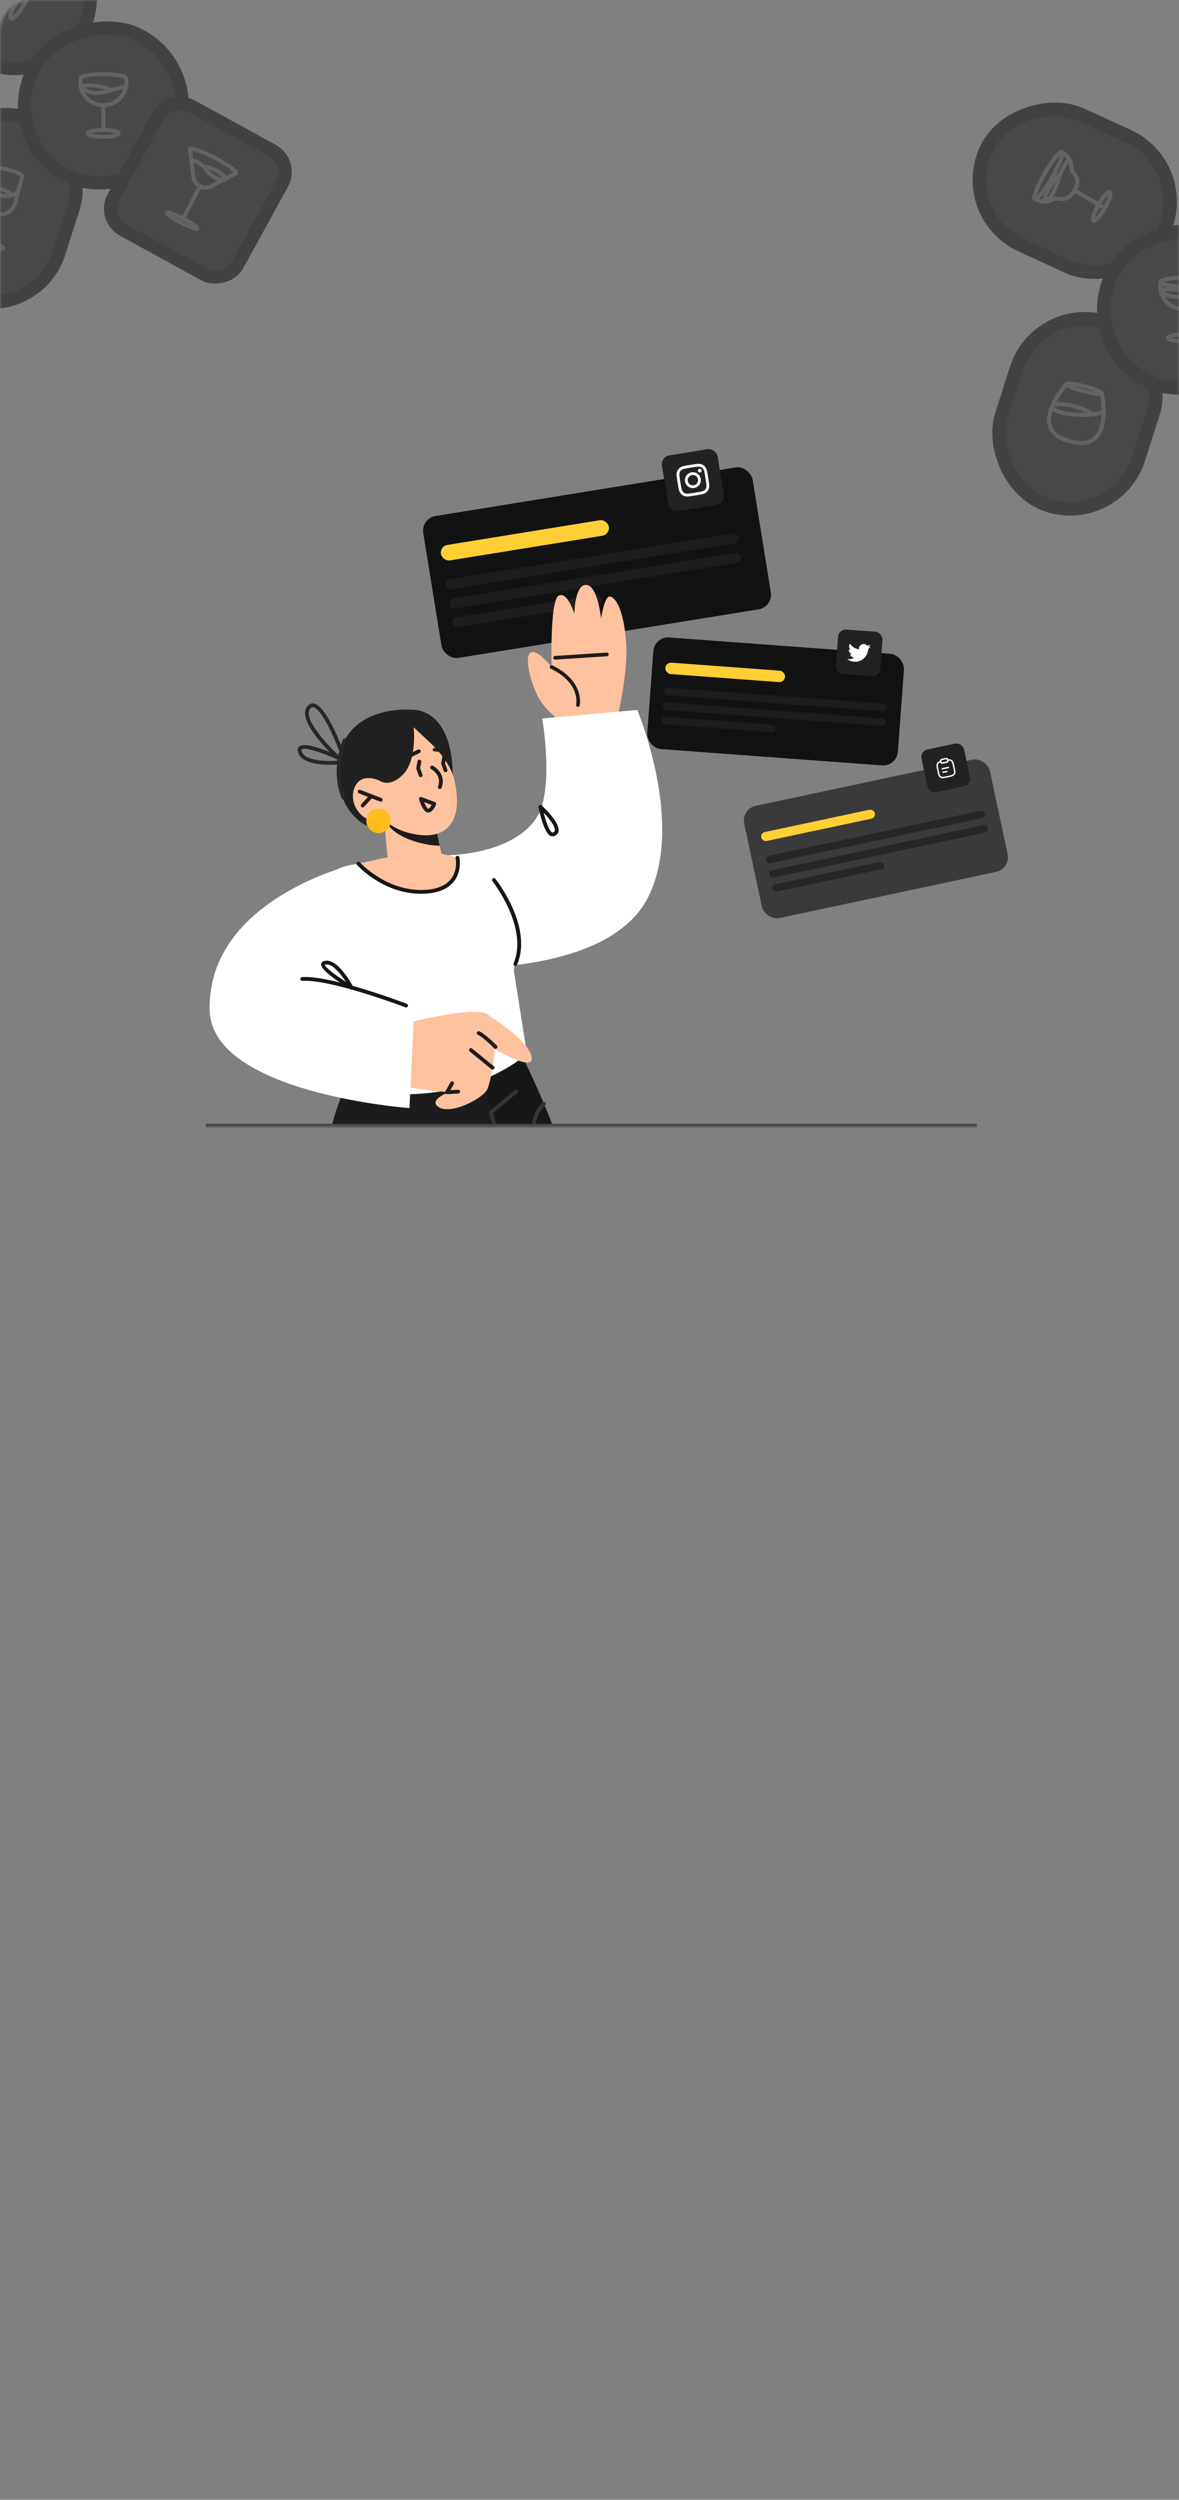 <svg width="409" height="867" viewBox="0 0 409 867" fill="none" xmlns="http://www.w3.org/2000/svg">
<rect x="0" y="0" width="409" height="867" fill="#808080" stroke="none"/>
<mask id="mask0_2272_41042" style="mask-type:alpha" maskUnits="userSpaceOnUse" x="0" y="0" width="409" height="838">
<rect x="0.035" width="408.942" height="837.289" rx="11" fill="#030303"/>
</mask>
<g mask="url(#mask0_2272_41042)">
<g opacity="0.5">
<rect x="-13.961" y="33.386" width="49.29" height="65.932" rx="24.645" transform="rotate(17.672 -13.961 33.386)" fill="#121212" stroke="#030303" stroke-width="4.555"/>
<rect x="39.323" y="-12.485" width="49.29" height="67.022" rx="24.645" transform="rotate(114.683 39.323 -12.485)" fill="#121212" stroke="#030303" stroke-width="4.555"/>
<rect x="72.161" y="23.134" width="54.736" height="54.737" rx="27.368" transform="rotate(114.683 72.161 23.134)" fill="#121212" stroke="#030303" stroke-width="4.555"/>
<rect x="101.943" y="56.282" width="49.06" height="49.06" rx="8.422" transform="rotate(118.746 101.943 56.282)" fill="#121212" stroke="#030303" stroke-width="4.555"/>
<path d="M-7.579 -13.873C-7.579 -13.873 9.336 -14.916 1.735 -2.168C-6.086 10.446 -12.943 -5.051 -12.943 -5.051" fill="#121212"/>
<path d="M-7.579 -13.873C-7.579 -13.873 9.336 -14.916 1.735 -2.168C-6.086 10.446 -12.943 -5.051 -12.943 -5.051" stroke="#464646" stroke-width="1.366" stroke-miterlimit="10" stroke-linecap="round" stroke-linejoin="round"/>
<path d="M1.736 -2.167L7.066 1.073" stroke="#464646" stroke-width="1.366" stroke-miterlimit="10" stroke-linecap="round" stroke-linejoin="round"/>
<path d="M8.243 1.789C10.044 -1.173 10.977 -3.895 10.327 -4.29C9.677 -4.686 7.689 -2.605 5.888 0.357C4.087 3.319 3.154 6.041 3.804 6.437C4.454 6.832 6.442 4.751 8.243 1.789Z" fill="#121212" stroke="#464646" stroke-width="1.366" stroke-miterlimit="10" stroke-linecap="round" stroke-linejoin="round"/>
<path d="M-1.811 -13.354C-1.811 -13.354 -3.361 -12.217 -4.245 -9.742C-4.545 -8.904 -4.768 -7.912 -4.828 -6.759C-5.127 -1.063 -9.602 0.084 -9.602 0.084C-10.695 -2.647 -7.233 -7.563 -4.245 -9.742" fill="#121212"/>
<path d="M-1.811 -13.354C-1.811 -13.354 -3.361 -12.217 -4.245 -9.742M-4.245 -9.742C-4.545 -8.904 -4.768 -7.912 -4.828 -6.759C-5.127 -1.063 -9.602 0.084 -9.602 0.084C-10.695 -2.647 -7.233 -7.563 -4.245 -9.742Z" stroke="#464646" stroke-width="1.366" stroke-miterlimit="10" stroke-linecap="round" stroke-linejoin="round"/>
<path d="M73.344 56.934C77.764 59.23 81.604 60.599 81.919 59.992C82.235 59.384 78.907 57.03 74.487 54.734C70.067 52.438 66.227 51.069 65.912 51.676C65.596 52.284 68.924 54.638 73.344 56.934Z" fill="#121212" stroke="#464646" stroke-width="1.366" stroke-miterlimit="10" stroke-linecap="round" stroke-linejoin="round"/>
<path d="M81.869 60.087L73.34 64.582C72.505 65.022 71.549 65.174 70.62 65.016C69.739 64.865 68.927 64.444 68.298 63.81C67.634 63.141 67.209 62.271 67.088 61.335L65.862 51.772" fill="#121212"/>
<path d="M81.869 60.087L73.34 64.582C72.505 65.022 71.549 65.174 70.62 65.016C69.739 64.865 68.927 64.444 68.298 63.81C67.634 63.141 67.209 62.271 67.088 61.335L65.862 51.772" stroke="#464646" stroke-width="1.366" stroke-miterlimit="10" stroke-linecap="round" stroke-linejoin="round"/>
<path d="M69.364 64.594L63.169 76.52" stroke="#464646" stroke-width="1.366" stroke-miterlimit="10" stroke-linecap="round" stroke-linejoin="round"/>
<path d="M68.476 79.277C68.267 79.68 65.722 78.772 62.792 77.25C59.862 75.728 57.656 74.168 57.865 73.765C58.074 73.362 60.619 74.27 63.55 75.792C66.48 77.314 68.686 78.874 68.476 79.277Z" fill="#121212" stroke="#464646" stroke-width="1.366" stroke-miterlimit="10" stroke-linecap="round" stroke-linejoin="round"/>
<path d="M66.359 55.654C67.471 55.49 69.811 56.423 72.057 59.418C74.49 62.663 77.556 62.353 78.407 61.913L78.407 61.913C77.562 60.532 73.728 57.841 70.677 57.829" fill="#121212"/>
<path d="M66.359 55.654C67.471 55.49 69.811 56.423 72.057 59.418C74.49 62.663 77.556 62.353 78.407 61.913L78.407 61.913C77.562 60.532 73.728 57.841 70.677 57.829" stroke="#464646" stroke-width="1.366" stroke-miterlimit="10" stroke-linecap="round" stroke-linejoin="round"/>
<path d="M35.864 28.678C40.217 28.678 43.746 28.011 43.746 27.188C43.746 26.365 40.217 25.698 35.864 25.698C31.511 25.698 27.982 26.365 27.982 27.188C27.982 28.011 31.511 28.678 35.864 28.678Z" fill="#121212" stroke="#464646" stroke-width="1.366" stroke-miterlimit="10" stroke-linecap="round" stroke-linejoin="round"/>
<path d="M43.746 27.188C43.827 27.638 43.869 28.101 43.869 28.575C43.869 32.936 40.285 36.472 35.864 36.472C31.443 36.472 27.859 32.936 27.859 28.575C27.859 28.102 27.902 27.638 27.982 27.188" fill="#121212"/>
<path d="M43.746 27.188C43.827 27.638 43.869 28.101 43.869 28.575C43.869 32.936 40.285 36.472 35.864 36.472C31.443 36.472 27.859 32.936 27.859 28.575C27.859 28.102 27.902 27.638 27.982 27.188" stroke="#464646" stroke-width="1.366" stroke-miterlimit="10" stroke-linecap="round" stroke-linejoin="round"/>
<path d="M35.864 36.501V46.271" stroke="#464646" stroke-width="1.366" stroke-miterlimit="10" stroke-linecap="round" stroke-linejoin="round"/>
<path d="M35.865 47.448C38.825 47.448 41.225 46.921 41.225 46.271C41.225 45.621 38.825 45.095 35.865 45.095C32.904 45.095 30.504 45.621 30.504 46.271C30.504 46.921 32.904 47.448 35.865 47.448Z" fill="#121212" stroke="#464646" stroke-width="1.366" stroke-miterlimit="10" stroke-linecap="round" stroke-linejoin="round"/>
<path d="M43.693 30.218C43.693 30.218 42.374 29.975 37.537 31.558C30.648 33.813 27.982 29.975 27.982 29.975C27.982 29.975 31.925 28.584 38.725 31.184" fill="#121212"/>
<path d="M43.693 30.218C43.693 30.218 42.374 29.975 37.537 31.558C30.648 33.813 27.982 29.975 27.982 29.975C27.982 29.975 31.925 28.584 38.725 31.184" stroke="#464646" stroke-width="1.366" stroke-miterlimit="10" stroke-linecap="round" stroke-linejoin="round"/>
<path d="M2.617 60.691C5.315 61.413 7.609 61.6 7.741 61.108C7.873 60.615 5.793 59.63 3.095 58.907C0.398 58.184 -1.896 57.997 -2.028 58.49C-2.16 58.982 -0.08 59.968 2.617 60.691Z" fill="#121212" stroke="#464646" stroke-width="1.366" stroke-miterlimit="10" stroke-linecap="round" stroke-linejoin="round"/>
<path d="M-2.028 58.49L-4.564 67.954C-5.287 70.651 -3.686 73.424 -0.988 74.147C1.709 74.87 4.482 73.269 5.205 70.571L7.741 61.108" fill="#121212"/>
<path d="M-2.028 58.49L-4.564 67.954C-5.287 70.651 -3.686 73.424 -0.988 74.147C1.709 74.87 4.482 73.269 5.205 70.571L7.741 61.108" stroke="#464646" stroke-width="1.366" stroke-miterlimit="10" stroke-linecap="round" stroke-linejoin="round"/>
<path d="M4.406 67.555C-0.863 63.981 -3.936 65.611 -3.936 65.611C-3.936 65.611 -4.097 66.965 0.427 67.819C4.269 68.544 6.318 66.419 6.318 66.419" fill="#121212"/>
<path d="M4.406 67.555C-0.863 63.981 -3.936 65.611 -3.936 65.611C-3.936 65.611 -4.097 66.965 0.427 67.819C4.269 68.544 6.318 66.419 6.318 66.419" stroke="#464646" stroke-width="1.366" stroke-miterlimit="10" stroke-linecap="round" stroke-linejoin="round"/>
<path d="M-4.07 85.65C-1.372 86.372 0.921 86.559 1.053 86.067C1.185 85.574 -0.894 84.589 -3.592 83.866C-6.29 83.143 -8.584 82.956 -8.716 83.449C-8.847 83.941 -6.768 84.927 -4.07 85.65Z" fill="#121212" stroke="#464646" stroke-width="1.366" stroke-miterlimit="10" stroke-linecap="round" stroke-linejoin="round"/>
<rect x="360.154" y="104.161" width="49.867" height="66.726" rx="24.933" transform="rotate(17.672 360.154 104.161)" fill="#121212" stroke="#030303" stroke-width="4.681"/>
<rect x="414.067" y="57.666" width="49.867" height="67.83" rx="24.933" transform="rotate(114.683 414.067 57.666)" fill="#121212" stroke="#030303" stroke-width="4.681"/>
<rect x="447.333" y="93.749" width="55.384" height="55.385" rx="27.692" transform="rotate(114.683 447.333 93.749)" fill="#121212" stroke="#030303" stroke-width="4.681"/>
<rect x="477.503" y="127.327" width="49.634" height="49.634" rx="8.654" transform="rotate(118.746 477.503 127.327)" fill="#121212" stroke="#030303" stroke-width="4.681"/>
<path d="M375.883 135.679C379.27 136.587 382.117 136.945 382.242 136.48C382.367 136.014 379.722 134.901 376.335 133.993C372.948 133.086 370.101 132.728 369.977 133.193C369.852 133.659 372.496 134.772 375.883 135.679Z" stroke="#464646" stroke-width="1.404" stroke-miterlimit="10" stroke-linecap="round" stroke-linejoin="round"/>
<path d="M379.206 143.728C373.77 140.28 366.386 139.251 365.143 140.841" stroke="#464646" stroke-width="1.404" stroke-miterlimit="10" stroke-linecap="round" stroke-linejoin="round"/>
<path d="M382.242 136.479C382.242 136.479 386.75 157.51 371.231 153.041C355.557 149.152 369.977 133.193 369.977 133.193" stroke="#464646" stroke-width="1.404" stroke-miterlimit="10" stroke-linecap="round" stroke-linejoin="round"/>
<path d="M364.994 140.975C364.812 144.127 382.661 145.156 382.843 142.004" stroke="#464646" stroke-width="1.404" stroke-miterlimit="10" stroke-linecap="round" stroke-linejoin="round"/>
<path d="M410.609 99.35C415.019 99.35 418.594 98.674 418.594 97.84C418.594 97.006 415.019 96.331 410.609 96.331C406.199 96.331 402.624 97.006 402.624 97.84C402.624 98.674 406.199 99.35 410.609 99.35Z" stroke="#464646" stroke-width="1.404" stroke-miterlimit="10" stroke-linecap="round" stroke-linejoin="round"/>
<path d="M418.593 97.84C418.675 98.296 418.717 98.765 418.717 99.244C418.717 103.663 415.087 107.245 410.608 107.245C406.129 107.245 402.499 103.663 402.499 99.244C402.499 98.765 402.542 98.296 402.623 97.84" stroke="#464646" stroke-width="1.404" stroke-miterlimit="10" stroke-linecap="round" stroke-linejoin="round"/>
<path d="M410.608 118.364C413.607 118.364 416.038 117.831 416.038 117.172C416.038 116.514 413.607 115.98 410.608 115.98C407.609 115.98 405.178 116.514 405.178 117.172C405.178 117.831 407.609 118.364 410.608 118.364Z" stroke="#464646" stroke-width="1.404" stroke-miterlimit="10" stroke-linecap="round" stroke-linejoin="round"/>
<path d="M418.54 100.91C418.54 100.91 417.204 100.664 412.304 102.267C405.325 104.552 402.624 100.664 402.624 100.664C402.624 100.664 406.618 99.254 413.507 101.888" stroke="#464646" stroke-width="1.404" stroke-miterlimit="10" stroke-linecap="round" stroke-linejoin="round"/>
<path d="M368.339 52.743C368.339 52.743 371.691 54.438 371.646 57.924C371.636 58.688 371.916 59.428 372.436 59.987C373.397 61.02 374.51 63.056 372.749 66.107C370.988 69.157 368.667 69.212 367.293 68.896C366.549 68.725 365.767 68.852 365.111 69.243C362.114 71.025 358.971 68.969 358.971 68.969" stroke="#464646" stroke-width="1.404" stroke-miterlimit="10" stroke-linecap="round" stroke-linejoin="round"/>
<path d="M364.919 61.586C367.507 57.104 369.044 53.148 368.352 52.748C367.661 52.349 365.003 55.659 362.416 60.14C359.828 64.622 358.291 68.578 358.983 68.978C359.674 69.377 362.332 66.067 364.919 61.586Z" stroke="#464646" stroke-width="1.404" stroke-miterlimit="10" stroke-linecap="round" stroke-linejoin="round"/>
<path d="M372.75 66.107L382.179 71.551" stroke="#464646" stroke-width="1.404" stroke-miterlimit="10" stroke-linecap="round" stroke-linejoin="round"/>
<path d="M383.263 72.177C384.838 69.448 385.63 66.956 385.031 66.61C384.432 66.264 382.669 68.196 381.094 70.925C379.519 73.654 378.727 76.146 379.326 76.492C379.925 76.838 381.688 74.906 383.263 72.177Z" stroke="#464646" stroke-width="1.404" stroke-miterlimit="10" stroke-linecap="round" stroke-linejoin="round"/>
<path d="M370.939 55.263C366.123 60.203 367.773 66.577 362.447 69.97C361.694 69.052 364.169 63.707 367.96 60.045" stroke="#464646" stroke-width="1.404" stroke-miterlimit="10" stroke-linecap="round" stroke-linejoin="round"/>
</g>
</g>
<mask id="mask1_2272_41042" style="mask-type:alpha" maskUnits="userSpaceOnUse" x="9" y="128" width="391" height="263">
<rect x="9.462" y="128.669" width="390.088" height="261.976" fill="#FFCC4C"/>
</mask>
<g mask="url(#mask1_2272_41042)">
<rect x="146.005" y="179.791" width="115.749" height="49.852" rx="5.148" transform="rotate(-9.192 146.005 179.791)" fill="#121212"/>
<rect x="229.138" y="158.434" width="19.583" height="19.583" rx="3.089" transform="rotate(-9.192 229.138 158.434)" fill="#222222"/>
<mask id="mask2_2272_41042" style="mask-type:luminance" maskUnits="userSpaceOnUse" x="231" y="157" width="19" height="19">
<path fill-rule="evenodd" clip-rule="evenodd" d="M231.243 168.012C230.428 162.973 233.852 158.226 238.892 157.41C243.932 156.595 248.678 160.019 249.494 165.059C250.309 170.099 246.885 174.845 241.845 175.661C236.806 176.477 232.059 173.052 231.243 168.012Z" fill="white"/>
</mask>
<g mask="url(#mask2_2272_41042)">
<path fill-rule="evenodd" clip-rule="evenodd" d="M239.51 161.23C238.069 161.463 237.89 161.499 237.328 161.616C236.767 161.734 236.396 161.885 236.08 162.071C235.753 162.263 235.486 162.492 235.239 162.835C234.991 163.178 234.858 163.503 234.779 163.874C234.702 164.233 234.674 164.633 234.74 165.202C234.807 165.772 234.829 165.954 235.063 167.395C235.296 168.836 235.331 169.015 235.449 169.577C235.566 170.138 235.718 170.509 235.904 170.825C236.096 171.152 236.325 171.419 236.668 171.666C237.01 171.914 237.336 172.047 237.706 172.126C238.065 172.203 238.465 172.23 239.034 172.165C239.604 172.099 239.786 172.076 241.227 171.843C242.668 171.609 242.848 171.574 243.409 171.457C243.97 171.339 244.342 171.187 244.658 171.001C244.985 170.81 245.251 170.58 245.498 170.237C245.746 169.894 245.879 169.569 245.959 169.198C246.034 168.839 246.062 168.439 245.997 167.87C245.931 167.3 245.908 167.119 245.675 165.678C245.442 164.237 245.406 164.057 245.289 163.495C245.171 162.934 245.019 162.563 244.834 162.247C244.641 161.92 244.412 161.653 244.069 161.406C243.726 161.159 243.402 161.025 243.031 160.946C242.671 160.87 242.271 160.843 241.702 160.908C241.132 160.974 240.95 160.997 239.509 161.23L239.51 161.23ZM239.189 162.264C239.33 162.241 239.488 162.216 239.665 162.187C241.082 161.958 241.25 161.936 241.814 161.871C242.335 161.811 242.63 161.852 242.829 161.894C243.092 161.95 243.287 162.037 243.503 162.192C243.719 162.348 243.862 162.506 243.999 162.738C244.101 162.913 244.233 163.18 244.341 163.694C244.457 164.249 244.489 164.416 244.719 165.832C244.948 167.248 244.969 167.417 245.034 167.981C245.095 168.502 245.054 168.797 245.011 168.995C244.955 169.258 244.868 169.453 244.713 169.669C244.557 169.885 244.399 170.028 244.167 170.165C243.992 170.268 243.725 170.4 243.212 170.507C242.656 170.623 242.489 170.656 241.072 170.885C239.656 171.114 239.487 171.136 238.923 171.201C238.402 171.261 238.107 171.22 237.908 171.177C237.645 171.121 237.45 171.035 237.234 170.879C237.018 170.724 236.875 170.566 236.738 170.334C236.635 170.159 236.503 169.892 236.396 169.378C236.28 168.823 236.248 168.656 236.019 167.239C235.789 165.822 235.767 165.654 235.702 165.09C235.642 164.569 235.683 164.274 235.725 164.076C235.782 163.812 235.868 163.617 236.024 163.401C236.179 163.185 236.338 163.042 236.57 162.905C236.745 162.802 237.012 162.67 237.525 162.563C238.011 162.462 238.2 162.424 239.189 162.263L239.189 162.264ZM242.64 162.61C242.289 162.666 242.05 162.997 242.106 163.349C242.163 163.701 242.495 163.94 242.846 163.883C243.198 163.826 243.437 163.495 243.38 163.143C243.323 162.792 242.992 162.552 242.64 162.609L242.64 162.61ZM239.928 163.811C238.423 164.055 237.401 165.472 237.644 166.977C237.888 168.482 239.305 169.504 240.81 169.261C242.315 169.017 243.337 167.6 243.094 166.095C242.85 164.59 241.433 163.568 239.928 163.811L239.928 163.811ZM240.083 164.768C241.06 164.61 241.98 165.274 242.138 166.251C242.296 167.227 241.632 168.147 240.656 168.305C239.679 168.464 238.759 167.8 238.601 166.823C238.443 165.846 239.106 164.926 240.083 164.768Z" fill="white"/>
</g>
<rect x="154.427" y="201.167" width="102.612" height="3.47" rx="1.735" transform="rotate(-9.192 154.427 201.167)" fill="#1E1E1E"/>
<rect x="155.512" y="207.872" width="102.612" height="3.47" rx="1.735" transform="rotate(-9.192 155.512 207.872)" fill="#1E1E1E"/>
<rect x="156.565" y="214.38" width="52.545" height="3.47" rx="1.735" transform="rotate(-9.192 156.565 214.38)" fill="#1E1E1E"/>
<rect x="152.527" y="189.423" width="58.99" height="5.453" rx="2.726" transform="rotate(-9.192 152.527 189.423)" fill="#FFCF35"/>
<path d="M142.48 246.145C142.48 246.145 120.688 244.285 117.524 262.943C114.363 281.6 130.651 292.682 135.798 284.509C140.948 276.336 142.48 246.145 142.48 246.145Z" fill="#202020"/>
<path d="M212.892 254.134C212.892 254.134 218.074 235.365 217.227 223.164C216.38 210.963 213.336 207.013 211.51 206.886C209.685 206.759 208.51 214.513 208.51 214.513C208.51 214.513 207.397 203.069 203.389 202.864C199.379 202.656 199.24 212.811 199.24 212.811C199.24 212.811 196.76 204.805 193.74 206.643C190.719 208.48 191.353 231.352 191.353 231.352C191.353 231.352 186.416 224.93 184.061 226.322C181.706 227.711 184.12 236.68 186.542 241.434C188.966 246.191 193.86 249.71 193.86 249.71L212.892 254.134Z" fill="#FEC29E"/>
<path d="M211.145 227.087C211.154 227.034 211.158 226.984 211.156 226.929C211.133 226.577 210.828 226.31 210.474 226.332L192.547 227.498C192.191 227.523 191.935 227.836 191.95 228.18C191.973 228.531 192.277 228.799 192.632 228.776L210.559 227.611C210.856 227.587 211.093 227.368 211.145 227.087Z" fill="#1E1C1C"/>
<path d="M201.119 244.603C201.264 243.816 202.386 236.02 191.632 230.776C191.316 230.621 190.932 230.753 190.777 231.069C190.609 231.392 190.754 231.769 191.07 231.924C201.379 236.949 199.94 244.083 199.861 244.38C199.795 244.74 200.007 245.069 200.343 245.145C200.685 245.223 201.027 245.008 201.108 244.667C201.108 244.667 201.112 244.64 201.119 244.603Z" fill="#1E1C1C"/>
<path d="M221.068 246.231C221.068 246.231 237.86 286.007 224.657 311.524C211.453 337.044 162.544 335.615 162.544 335.615L155.729 296.601C155.729 296.601 177.943 296.436 186.198 283.508C192.386 273.816 188.101 249.196 188.101 249.196L221.068 246.231Z" fill="white"/>
<path d="M191.77 290.09C191.464 290.107 191.161 290.031 190.866 289.866C188.601 288.598 187.1 281.403 186.819 279.972C186.764 279.692 186.895 279.41 187.141 279.274C187.39 279.132 187.69 279.172 187.906 279.36C188.566 279.959 194.334 285.308 193.76 288.31C193.656 288.853 193.308 289.582 192.239 289.984C192.087 290.046 191.928 290.081 191.77 290.09ZM188.587 281.864C189.311 284.765 190.442 288.126 191.51 288.723C191.645 288.799 191.722 288.783 191.778 288.762C192.315 288.557 192.434 288.288 192.473 288.068C192.732 286.711 190.613 283.977 188.587 281.864Z" fill="#161616"/>
<path d="M120.621 303.486C120.621 303.486 111.904 305.13 106.645 308.412C101.383 311.694 95.407 330.575 95.407 330.575L122.45 360.731L146.661 346.772L120.621 303.486Z" fill="white"/>
<path d="M157.06 484.178C160.319 484.156 163.679 484.075 167.197 483.934C172.44 483.672 177.402 483.055 182.006 482.171C194.419 479.831 204.57 475.59 212.028 471.629C208.415 430.473 193.398 392.707 184.64 373.601C181.413 366.576 179.033 362.052 178.36 360.827C178.243 360.598 178.184 360.494 178.184 360.494L163.661 364.582L161.073 365.304L160.946 368.729L160.676 377.184L157.06 484.178Z" fill="#171717"/>
<path d="M113.831 428.075C119.608 463.583 123.865 475.767 123.865 475.767C123.865 475.767 123.263 477.826 122.256 481.356C130.566 482.815 142.391 484.218 157.069 484.171C160.31 484.162 163.688 484.086 167.199 483.922C172.438 483.681 177.39 483.05 182.015 482.168C183.527 475.681 184.45 471.219 184.695 470.036C189.021 449.316 167.542 374.485 167.542 374.485L163.652 364.58L123.028 371.263C123.028 371.263 108.052 392.553 113.831 428.075Z" fill="#1C1C1C"/>
<path d="M133.243 284.188L134.554 298.33C134.554 298.33 137.483 302.159 145.817 302.063C152.026 301.992 154.061 300.397 154.061 300.397L152.537 293.314L151.043 286.408L135.799 284.509L133.243 284.188Z" fill="#FEC29E"/>
<path d="M133.206 283.511C133.278 283.895 133.466 284.335 133.744 284.839C137.563 291.61 148.95 293.329 152.54 293.316L151.046 286.41L133.206 283.511Z" fill="#1E1C1C"/>
<path d="M151.207 253.881C151.207 253.881 160.272 270.925 158.26 281.045C156.247 291.169 147.1 290.305 141.55 288.806C136 287.308 133.239 284.189 133.239 284.189C133.239 284.189 128.327 286.288 124.59 281.857C120.852 277.425 122.515 271.875 125.301 270.421C128.086 268.964 131.673 270.779 131.673 270.779L128.592 265.861C128.592 265.861 137.883 238.943 151.207 253.881Z" fill="#FEC29E"/>
<path d="M154.218 260.924C154.131 260.923 150.645 260.602 150.645 260.602C150.318 260.572 150.072 260.282 150.105 259.955C150.135 259.628 150.427 259.358 150.755 259.415L154.242 259.735C154.568 259.765 154.811 260.056 154.782 260.386C154.753 260.682 154.509 260.908 154.218 260.924Z" fill="#1E1C1C"/>
<path d="M141.403 263.127C141.148 263.142 140.895 263.003 140.777 262.756C140.619 262.431 140.756 262.039 141.081 261.881L145.002 259.976C145.319 259.818 145.72 259.951 145.878 260.28C146.036 260.605 145.9 260.997 145.575 261.155L141.653 263.06C141.575 263.103 141.49 263.123 141.403 263.127Z" fill="#1E1C1C"/>
<path d="M152.586 273.679C152.497 273.684 152.4 273.668 152.312 273.631C151.974 273.501 151.806 273.12 151.94 272.784C153.45 268.913 149.731 266.848 149.571 266.762C149.251 266.589 149.134 266.192 149.307 265.873C149.477 265.553 149.876 265.433 150.193 265.603C151.898 266.514 154.712 269.285 153.162 273.256C153.066 273.512 152.836 273.665 152.586 273.679Z" fill="#1E1C1C"/>
<path d="M132.102 278.057C132.013 278.062 131.917 278.046 131.828 278.012L124.525 275.17C124.187 275.04 124.02 274.658 124.153 274.323C124.281 273.985 124.668 273.817 125.001 273.951L132.304 276.793C132.642 276.923 132.809 277.305 132.676 277.64C132.582 277.89 132.352 278.043 132.102 278.057Z" fill="#1E1C1C"/>
<path d="M125.847 280.054C125.678 280.063 125.507 280.004 125.369 279.883C125.102 279.639 125.082 279.222 125.324 278.952L128.293 275.678C128.538 275.414 128.948 275.394 129.224 275.632C129.491 275.877 129.511 276.294 129.269 276.563L126.3 279.838C126.177 279.973 126.014 280.045 125.847 280.054Z" fill="#1E1C1C"/>
<path d="M157.086 268.65C157.086 268.65 155.35 263.353 149.421 257.787C143.492 252.223 143.492 252.223 143.492 252.223C143.492 252.223 144.733 263.307 140.023 268.38C135.313 273.454 131.673 270.786 131.673 270.786L121.679 262.962L142.479 246.15C142.479 246.15 156.677 244.639 157.086 268.65Z" fill="#202020"/>
<path d="M152.577 296.964L165.473 298.03C165.473 298.03 181.843 311.425 180.004 325.169C178.775 334.351 178.231 336.544 178.231 336.544L182.803 365.5C182.803 365.5 172.079 375.463 153.042 378.515C134.006 381.564 117.465 376.768 117.465 376.768C117.465 376.768 116.542 308.318 116.221 302.508C116.011 298.589 152.577 296.964 152.577 296.964Z" fill="white"/>
<path d="M153.133 296.083L158.71 297.472C158.71 297.472 161.124 307.867 148.591 309.206C135.437 310.612 124.33 299.525 124.33 299.525L135.747 297.042L153.133 296.083Z" fill="#FEC29E"/>
<path d="M147.498 309.955C133.62 310.694 124.232 300.403 123.841 299.965C123.6 299.695 123.622 299.282 123.891 299.038C124.159 298.802 124.574 298.812 124.819 299.088C124.911 299.19 134.192 309.347 147.381 308.643C151.678 308.406 154.724 307.125 156.488 304.83C158.895 301.693 158.076 297.649 158.067 297.608C157.994 297.254 158.219 296.905 158.573 296.829C158.944 296.74 159.273 296.981 159.352 297.334C159.393 297.523 160.31 301.988 157.54 305.616C155.534 308.238 152.158 309.698 147.498 309.955Z" fill="#161616"/>
<path d="M178.814 335.006C178.716 335.012 178.617 334.993 178.519 334.954C178.189 334.811 178.031 334.426 178.173 334.093C183.414 321.769 170.949 305.764 170.821 305.604C170.599 305.318 170.645 304.907 170.931 304.682C171.22 304.457 171.631 304.506 171.853 304.789C172.391 305.466 184.929 321.56 179.38 334.608C179.28 334.843 179.055 334.993 178.814 335.006Z" fill="#161616"/>
<path d="M138.118 355.519C138.118 355.519 162.069 349.273 168.287 351.369C174.502 353.466 170.745 373.803 169.121 377.552C167.5 381.301 142.208 377.2 142.208 377.2L134.394 367.27L138.118 355.519Z" fill="#FEC29E"/>
<path d="M168.288 351.372C168.288 351.372 183.547 360.548 184.455 366.735C185.363 372.921 166.56 360.919 166.56 360.919L168.288 351.372Z" fill="#FEC29E"/>
<path d="M160.083 377.152C160.083 377.152 147.804 380.663 151.949 383.838C156.094 387.012 168.113 380.786 169.122 377.557C170.131 374.328 160.87 370.872 160.87 370.872L160.083 377.152Z" fill="#FEC29E"/>
<path d="M122.582 299.842C122.582 299.842 71.99 311.871 72.72 350.273C73.27 379.26 142.035 384.323 142.035 384.323L143.599 352.025L100.535 325.301L122.582 299.842Z" fill="white"/>
<path d="M140.914 349.419C140.825 349.424 140.734 349.408 140.643 349.374C140.387 349.278 115.001 339.629 104.897 340.186C104.525 340.207 104.214 339.929 104.194 339.566C104.174 339.2 104.476 338.891 104.824 338.872C115.205 338.299 140.058 347.745 141.112 348.146C141.45 348.277 141.62 348.655 141.49 348.993C141.396 349.246 141.164 349.405 140.914 349.419Z" fill="#161616"/>
<path d="M121.952 343.167C121.824 343.174 121.694 343.142 121.58 343.074C118.394 341.174 111.026 336.516 111.418 334.323C111.489 333.926 111.774 333.415 112.731 333.237C117.168 332.419 121.966 341.2 122.495 342.206C122.632 342.467 122.581 342.786 122.366 342.989C122.252 343.096 122.104 343.158 121.952 343.167ZM113.233 334.497C113.146 334.502 113.057 334.513 112.972 334.53C112.742 334.572 112.673 334.627 112.673 334.627C112.701 335.341 115.866 337.901 119.997 340.551C118.23 337.818 115.466 334.374 113.233 334.497Z" fill="#161616"/>
<path d="M158.983 379.272L155.1 379.486C154.862 379.499 154.635 379.38 154.507 379.176C154.38 378.974 154.375 378.718 154.494 378.505L156.266 375.371C156.442 375.057 156.845 374.946 157.162 375.125C157.479 375.301 157.587 375.704 157.408 376.021L156.226 378.112L158.908 377.964C159.271 377.944 159.582 378.222 159.602 378.584C159.621 378.941 159.346 379.252 158.983 379.272Z" fill="#1E1C1C"/>
<path d="M171.943 363.775C171.765 363.785 171.582 363.721 171.444 363.585C169.799 361.949 166.829 359.244 165.862 358.96C165.516 358.857 165.317 358.492 165.417 358.143C165.52 357.798 165.882 357.596 166.233 357.699C167.804 358.161 171.623 361.911 172.371 362.654C172.626 362.911 172.628 363.323 172.371 363.585C172.255 363.701 172.101 363.767 171.943 363.775Z" fill="#1E1C1C"/>
<path d="M170.924 370.974C170.766 370.983 170.605 370.932 170.474 370.826L162.942 364.695C162.661 364.466 162.617 364.051 162.846 363.77C163.078 363.489 163.493 363.448 163.771 363.674L171.304 369.805C171.585 370.034 171.629 370.449 171.4 370.73C171.274 370.883 171.099 370.965 170.924 370.974Z" fill="#1E1C1C"/>
<path d="M145.956 269.516C145.674 269.531 145.402 269.361 145.303 269.083L144.436 266.679C144.394 266.568 144.385 266.45 144.408 266.335L144.845 264.023C144.909 263.668 145.259 263.422 145.612 263.501C145.968 263.568 146.201 263.91 146.135 264.268L145.733 266.402L146.54 268.639C146.663 268.981 146.487 269.355 146.148 269.481C146.08 269.5 146.016 269.512 145.956 269.516Z" fill="#1E1C1C"/>
<path d="M154.599 267.825C154.316 267.841 154.045 267.674 153.946 267.393L153.079 264.992C153.037 264.881 153.028 264.762 153.051 264.648L153.487 262.333C153.551 261.977 153.902 261.731 154.255 261.81C154.611 261.877 154.844 262.219 154.777 262.578L154.376 264.715L155.18 266.949C155.303 267.291 155.127 267.665 154.788 267.788C154.723 267.809 154.661 267.822 154.599 267.825Z" fill="#1E1C1C"/>
<path d="M148.638 281.809C148.501 281.817 148.361 281.807 148.216 281.773C146.756 281.43 145.676 278.236 145.381 277.265C145.305 277.024 145.377 276.767 145.558 276.593C145.74 276.419 146.006 276.374 146.237 276.457L150.888 278.201C151.055 278.264 151.19 278.391 151.259 278.557C151.331 278.723 151.332 278.905 151.261 279.07C151.069 279.543 150.077 281.73 148.638 281.809ZM147.098 278.178C147.603 279.427 148.188 280.417 148.521 280.494C148.78 280.599 149.326 279.955 149.76 279.176L147.098 278.178Z" fill="#1E1C1C"/>
<path d="M119.175 277.307C118.902 277.322 118.636 277.161 118.529 276.895C114.5 266.738 118.748 256.965 118.931 256.553C119.08 256.222 119.468 256.073 119.798 256.219C120.128 256.367 120.278 256.753 120.132 257.086C120.087 257.181 115.928 266.779 119.752 276.407C119.887 276.746 119.723 277.124 119.385 277.259C119.315 277.287 119.244 277.303 119.175 277.307Z" fill="#272726"/>
<path d="M116.512 265.191C114.213 265.318 104.644 265.56 103.377 260.885C103.089 259.818 103.468 259.221 103.838 258.912C105.446 257.57 110.633 259.303 114.405 260.852C110.295 256.688 103.485 248.79 106.625 244.94C107.413 243.977 108.285 243.882 108.869 243.99C113.086 244.687 118.266 258.276 118.84 259.822C118.966 260.161 118.796 260.538 118.454 260.664C118.112 260.79 117.736 260.62 117.613 260.278C115.537 254.711 111.27 245.712 108.654 245.281C108.407 245.235 108.059 245.254 107.643 245.769C104.805 249.248 114.136 258.999 117.966 262.46C118.207 262.679 118.254 263.04 118.072 263.31C117.89 263.585 117.538 263.676 117.247 263.543C112.05 261.095 105.752 259.006 104.681 259.924C104.567 260.017 104.555 260.229 104.644 260.546C105.58 263.996 113.791 264.154 116.885 263.855C117.301 263.77 117.564 264.098 117.596 264.457C117.625 264.82 117.353 265.136 116.994 265.168C116.94 265.165 116.773 265.177 116.512 265.191Z" fill="#272726"/>
<path d="M201.64 419.403C201.328 419.382 196.06 418.876 192.265 413.183C189.043 408.347 192.162 400.394 193.372 397.726C191.371 397.517 186.951 396.667 185.317 393.16C182.717 387.607 188.045 382.597 188.272 382.385C188.539 382.138 188.951 382.154 189.198 382.42C189.443 382.687 189.43 383.099 189.163 383.347C189.112 383.391 184.315 387.918 186.503 392.602C188.255 396.347 194.326 396.474 194.385 396.477C194.612 396.48 194.825 396.602 194.94 396.796C195.058 396.989 195.065 397.23 194.963 397.432C194.915 397.531 189.95 407.34 193.355 412.449C196.789 417.592 201.612 418.084 201.663 418.09C202.022 418.124 202.29 418.44 202.26 418.8C202.227 419.132 201.964 419.386 201.64 419.403Z" fill="#353535"/>
<path d="M184.978 472.734C184.519 472.697 184.254 472.375 184.288 472.015C186.889 444.846 169.858 386.567 169.685 385.983C169.612 385.731 169.695 385.458 169.898 385.289L178.643 378.05C178.917 377.826 179.33 377.854 179.569 378.139C179.799 378.419 179.759 378.83 179.48 379.066L171.066 386.026C172.603 391.352 188.104 445.942 185.592 472.143C185.563 472.469 185.296 472.717 184.978 472.734Z" fill="#353535"/>
<path d="M131.551 288.929C133.886 288.8 135.675 286.802 135.546 284.467C135.417 282.132 133.419 280.343 131.084 280.472C128.749 280.601 126.96 282.599 127.089 284.934C127.218 287.269 129.216 289.058 131.551 288.929Z" fill="#FFBE1D"/>
<rect x="71.411" y="389.779" width="267.463" height="11.792" fill="#373737"/>
</g>
<rect x="257.084" y="280.571" width="87.171" height="39.782" rx="5.148" transform="rotate(-12.028 257.084 280.571)" fill="#121212" fill-opacity="0.63"/>
<rect x="265.493" y="297.067" width="77.609" height="2.624" rx="1.312" transform="rotate(-12.028 265.493 297.067)" fill="#1E1E1E" fill-opacity="0.69"/>
<rect x="266.564" y="302.091" width="77.609" height="2.624" rx="1.312" transform="rotate(-12.028 266.564 302.091)" fill="#1E1E1E" fill-opacity="0.69"/>
<rect x="267.603" y="306.968" width="39.742" height="2.624" rx="1.312" transform="rotate(-12.028 267.603 306.968)" fill="#1E1E1E" fill-opacity="0.69"/>
<rect x="263.743" y="288.913" width="40.308" height="3.171" rx="1.585" transform="rotate(-12.028 263.743 288.913)" fill="#FFCF35"/>
<rect x="319.117" y="260.503" width="15.113" height="15.113" rx="2.64" transform="rotate(-12.028 319.117 260.503)" fill="#222222"/>
<path d="M326.87 266.643L329.013 266.186" stroke="white" stroke-width="0.488" stroke-miterlimit="10" stroke-linecap="round" stroke-linejoin="round"/>
<path d="M327.131 267.868L328.472 267.582" stroke="white" stroke-width="0.488" stroke-miterlimit="10" stroke-linecap="round" stroke-linejoin="round"/>
<path d="M327.078 264.614L328.303 264.353C328.915 264.222 328.85 263.916 328.784 263.61C328.654 262.998 328.348 263.063 328.042 263.128L326.817 263.389C326.511 263.454 326.205 263.52 326.335 264.132C326.466 264.744 326.772 264.679 327.078 264.614Z" stroke="white" stroke-width="0.488" stroke-miterlimit="10" stroke-linecap="round" stroke-linejoin="round"/>
<path d="M328.786 263.616C329.817 263.454 330.409 263.722 330.707 265.121L331.098 266.958C331.359 268.183 331.183 268.86 329.653 269.187L327.815 269.578C326.285 269.904 325.848 269.357 325.587 268.132L325.196 266.295C324.898 264.899 325.328 264.411 326.336 264.138" stroke="white" stroke-width="0.488" stroke-miterlimit="10" stroke-linecap="round" stroke-linejoin="round"/>
<rect x="227.027" y="220.712" width="87.171" height="38.818" rx="5.148" transform="rotate(4.225 227.027 220.712)" fill="#121212"/>
<rect x="290.913" y="218.153" width="15.469" height="15.469" rx="2.702" transform="rotate(4.225 290.913 218.153)" fill="#222222"/>
<path fill-rule="evenodd" clip-rule="evenodd" d="M297.98 224.937L297.976 225.213L297.701 225.159C296.699 224.955 295.847 224.453 295.152 223.662L294.812 223.27L294.697 223.533C294.453 224.118 294.534 224.762 294.919 225.219C295.124 225.471 295.072 225.501 294.699 225.332C294.568 225.278 294.454 225.235 294.442 225.251C294.4 225.288 294.496 225.808 294.586 226.018C294.71 226.309 294.984 226.606 295.295 226.792L295.557 226.941L295.235 226.923C294.924 226.9 294.912 226.905 294.937 227.025C295.021 227.398 295.431 227.818 295.908 228.022L296.244 228.165L295.93 228.323C295.467 228.548 294.934 228.655 294.41 228.628C294.16 228.615 293.953 228.622 293.951 228.639C293.947 228.695 294.602 229.059 294.987 229.212C296.144 229.664 297.562 229.611 298.664 229.066C299.447 228.678 300.262 227.853 300.675 227.026C300.897 226.586 301.148 225.769 301.177 225.371C301.196 225.113 301.215 225.08 301.549 224.795C301.746 224.629 301.933 224.445 301.97 224.392C302.034 224.289 302.028 224.289 301.738 224.363C301.253 224.497 301.188 224.469 301.44 224.234C301.625 224.067 301.855 223.757 301.862 223.662C301.863 223.645 301.778 223.667 301.68 223.71C301.576 223.759 301.347 223.827 301.177 223.865L300.869 223.938L300.611 223.733C300.468 223.621 300.265 223.493 300.157 223.451C299.879 223.351 299.445 223.331 299.183 223.402C298.469 223.603 297.982 224.221 297.98 224.937Z" fill="white"/>
<rect x="230.323" y="238.407" width="77.609" height="2.624" rx="1.312" transform="rotate(4.225 230.323 238.407)" fill="#1E1E1E"/>
<rect x="229.944" y="243.53" width="77.609" height="2.624" rx="1.312" transform="rotate(4.225 229.944 243.53)" fill="#1E1E1E"/>
<rect x="229.578" y="248.502" width="39.742" height="2.624" rx="1.312" transform="rotate(4.225 229.578 248.502)" fill="#1E1E1E"/>
<rect x="230.953" y="229.692" width="41.64" height="3.966" rx="1.983" transform="rotate(4.225 230.953 229.692)" fill="#FFCF35"/>
</svg>
